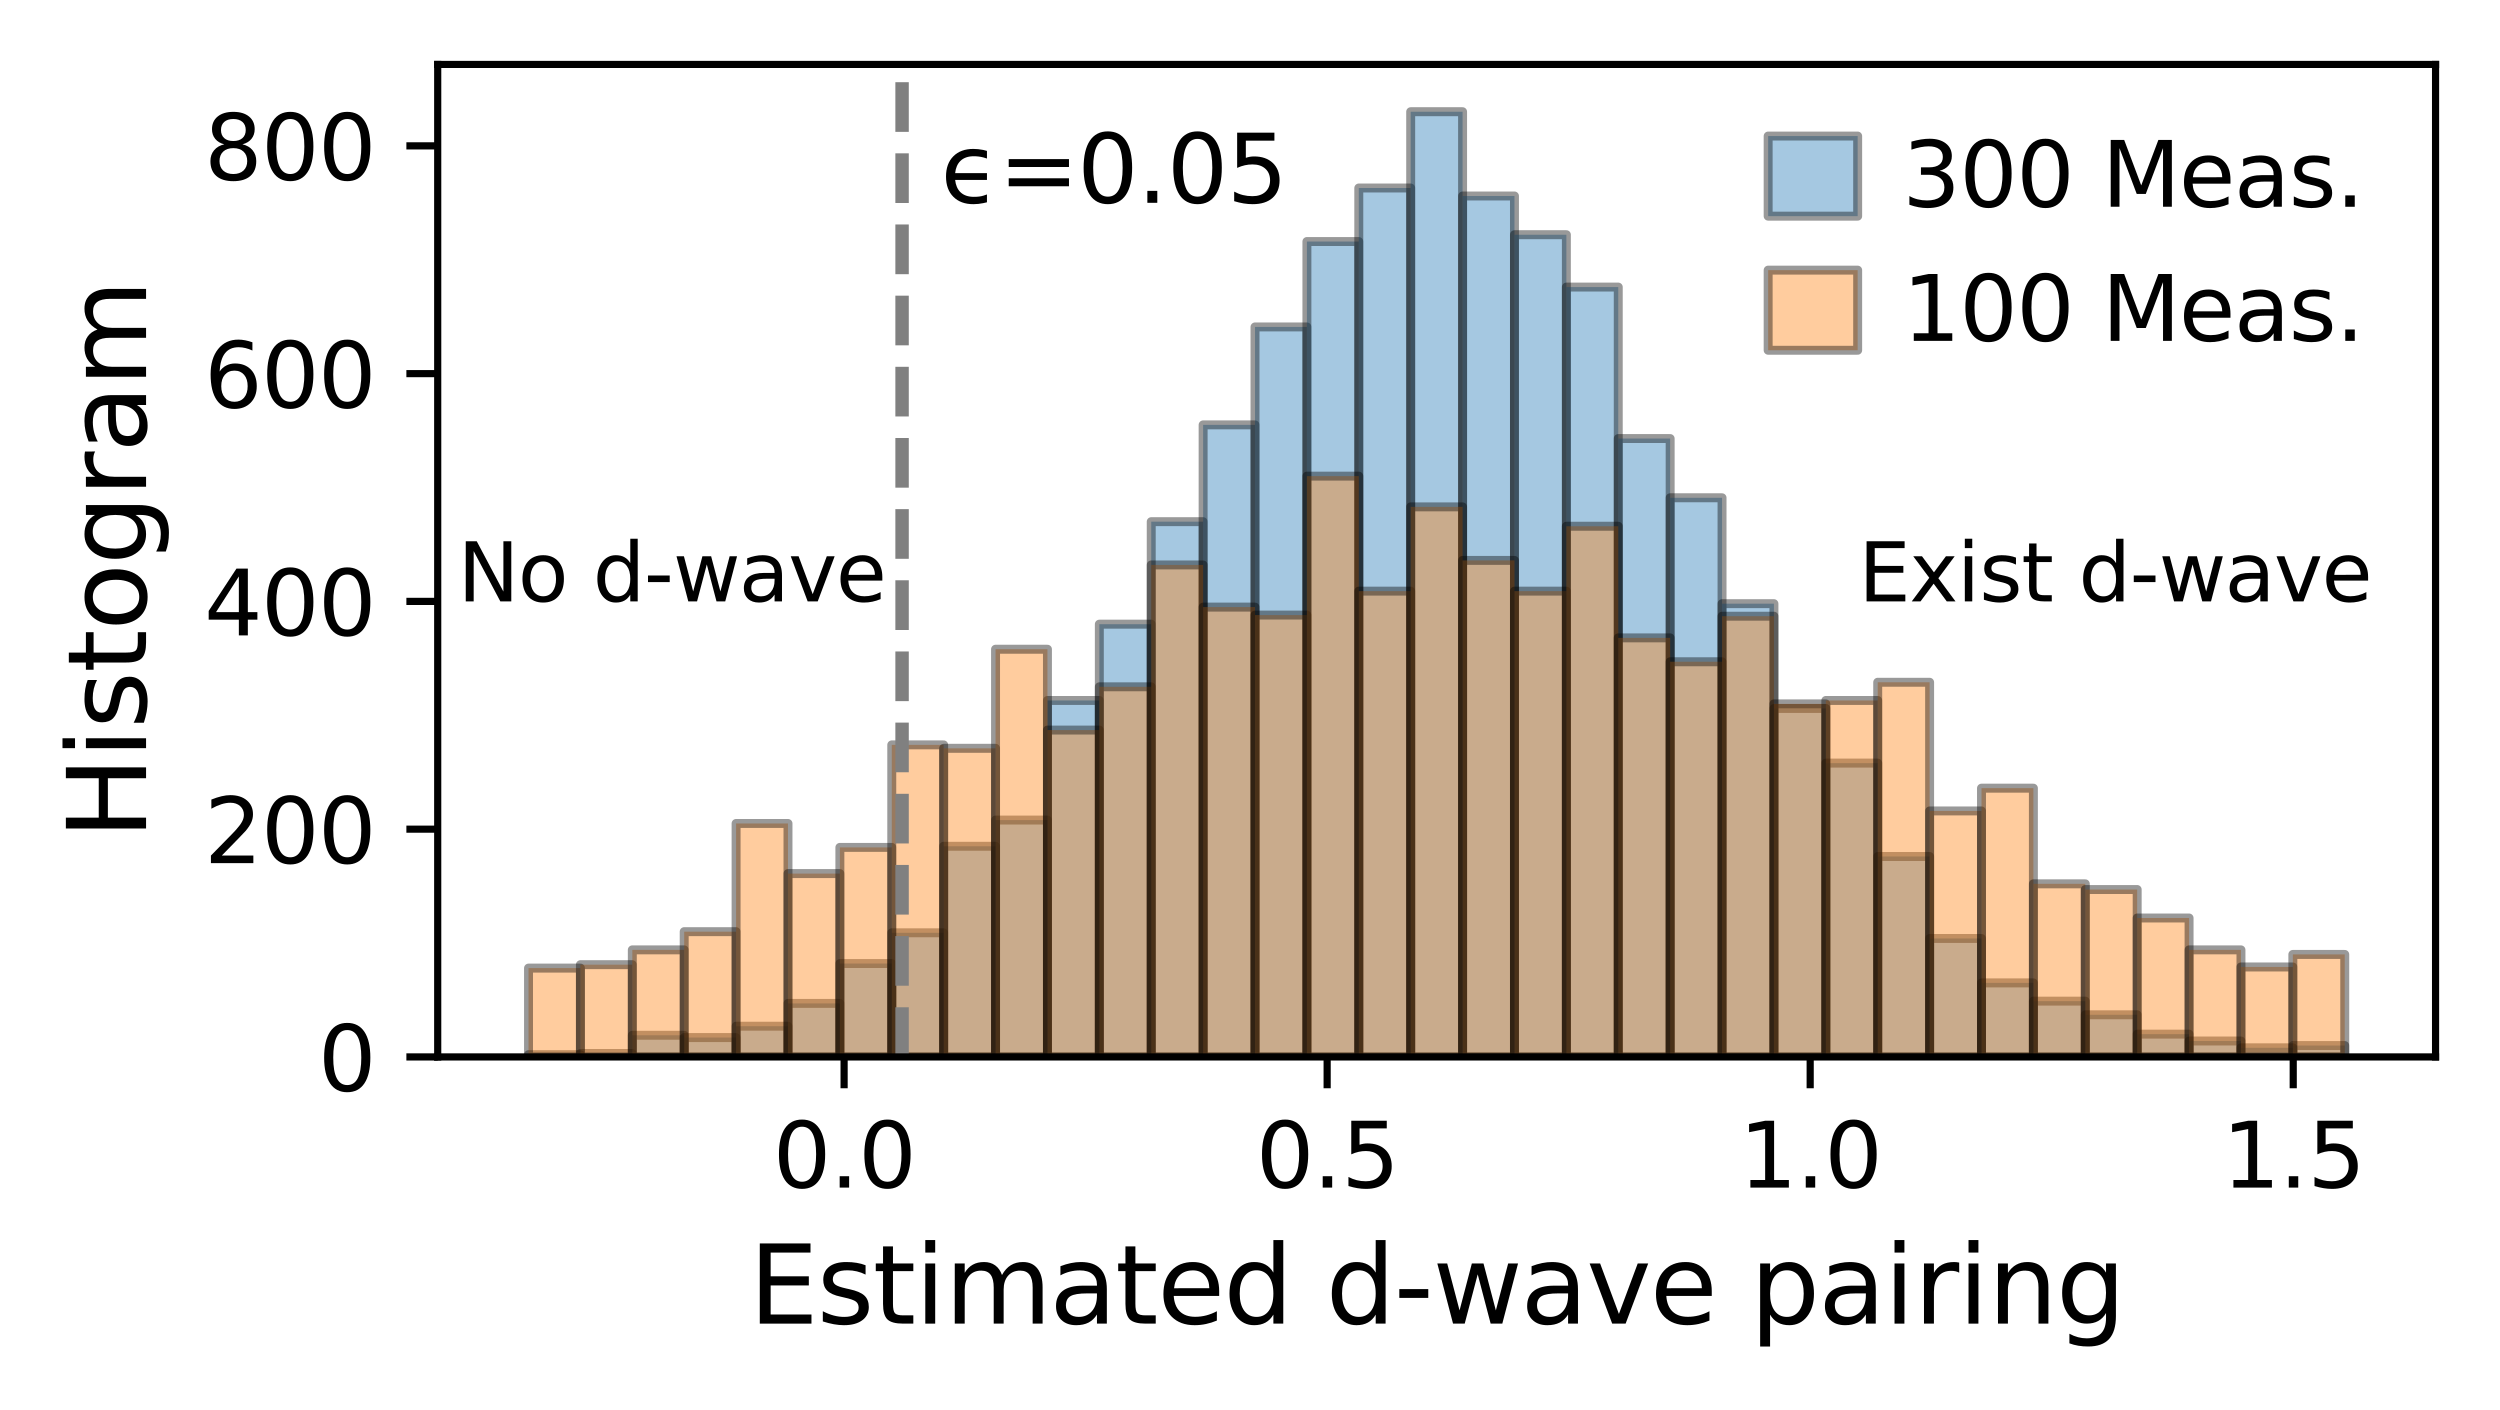 <?xml version="1.0" encoding="utf-8" standalone="no"?>
<!DOCTYPE svg PUBLIC "-//W3C//DTD SVG 1.1//EN"
  "http://www.w3.org/Graphics/SVG/1.1/DTD/svg11.dtd">
<svg xmlns:xlink="http://www.w3.org/1999/xlink" width="279.301pt" height="157.572pt" viewBox="0 0 279.301 157.572" xmlns="http://www.w3.org/2000/svg" version="1.1">
 <defs>
  <style type="text/css">*{stroke-linejoin: round; stroke-linecap: butt}</style>
 </defs>
 <g id="figure_1">
  <g id="patch_1">
   <path d="M 0 157.572 
L 279.301 157.572 
L 279.301 0 
L 0 0 
z
" style="fill: #ffffff"/>
  </g>
  <g id="axes_1">
   <g id="patch_2">
    <path d="M 48.901 118.08 
L 272.101 118.08 
L 272.101 7.2 
L 48.901 7.2 
z
" style="fill: #ffffff"/>
   </g>
   <g id="patch_3">
    <path d="M 59.047 118.08 
L 64.844 118.08 
L 64.844 117.826 
L 59.047 117.826 
z
" clip-path="url(#p8edaadf2e5)" style="fill: #1f77b4; opacity: 0.4; stroke: #000000; stroke-linejoin: miter"/>
   </g>
   <g id="patch_4">
    <path d="M 64.844 118.08 
L 70.642 118.08 
L 70.642 117.698 
L 64.844 117.698 
z
" clip-path="url(#p8edaadf2e5)" style="fill: #1f77b4; opacity: 0.4; stroke: #000000; stroke-linejoin: miter"/>
   </g>
   <g id="patch_5">
    <path d="M 70.642 118.08 
L 76.439 118.08 
L 76.439 115.663 
L 70.642 115.663 
z
" clip-path="url(#p8edaadf2e5)" style="fill: #1f77b4; opacity: 0.4; stroke: #000000; stroke-linejoin: miter"/>
   </g>
   <g id="patch_6">
    <path d="M 76.439 118.08 
L 82.236 118.08 
L 82.236 115.917 
L 76.439 115.917 
z
" clip-path="url(#p8edaadf2e5)" style="fill: #1f77b4; opacity: 0.4; stroke: #000000; stroke-linejoin: miter"/>
   </g>
   <g id="patch_7">
    <path d="M 82.236 118.08 
L 88.034 118.08 
L 88.034 114.645 
L 82.236 114.645 
z
" clip-path="url(#p8edaadf2e5)" style="fill: #1f77b4; opacity: 0.4; stroke: #000000; stroke-linejoin: miter"/>
   </g>
   <g id="patch_8">
    <path d="M 88.034 118.08 
L 93.831 118.08 
L 93.831 112.1 
L 88.034 112.1 
z
" clip-path="url(#p8edaadf2e5)" style="fill: #1f77b4; opacity: 0.4; stroke: #000000; stroke-linejoin: miter"/>
   </g>
   <g id="patch_9">
    <path d="M 93.831 118.08 
L 99.629 118.08 
L 99.629 107.647 
L 93.831 107.647 
z
" clip-path="url(#p8edaadf2e5)" style="fill: #1f77b4; opacity: 0.4; stroke: #000000; stroke-linejoin: miter"/>
   </g>
   <g id="patch_10">
    <path d="M 99.629 118.08 
L 105.426 118.08 
L 105.426 104.212 
L 99.629 104.212 
z
" clip-path="url(#p8edaadf2e5)" style="fill: #1f77b4; opacity: 0.4; stroke: #000000; stroke-linejoin: miter"/>
   </g>
   <g id="patch_11">
    <path d="M 105.426 118.08 
L 111.223 118.08 
L 111.223 94.543 
L 105.426 94.543 
z
" clip-path="url(#p8edaadf2e5)" style="fill: #1f77b4; opacity: 0.4; stroke: #000000; stroke-linejoin: miter"/>
   </g>
   <g id="patch_12">
    <path d="M 111.223 118.08 
L 117.021 118.08 
L 117.021 91.616 
L 111.223 91.616 
z
" clip-path="url(#p8edaadf2e5)" style="fill: #1f77b4; opacity: 0.4; stroke: #000000; stroke-linejoin: miter"/>
   </g>
   <g id="patch_13">
    <path d="M 117.021 118.08 
L 122.818 118.08 
L 122.818 78.257 
L 117.021 78.257 
z
" clip-path="url(#p8edaadf2e5)" style="fill: #1f77b4; opacity: 0.4; stroke: #000000; stroke-linejoin: miter"/>
   </g>
   <g id="patch_14">
    <path d="M 122.818 118.08 
L 128.616 118.08 
L 128.616 69.733 
L 122.818 69.733 
z
" clip-path="url(#p8edaadf2e5)" style="fill: #1f77b4; opacity: 0.4; stroke: #000000; stroke-linejoin: miter"/>
   </g>
   <g id="patch_15">
    <path d="M 128.616 118.08 
L 134.413 118.08 
L 134.413 58.282 
L 128.616 58.282 
z
" clip-path="url(#p8edaadf2e5)" style="fill: #1f77b4; opacity: 0.4; stroke: #000000; stroke-linejoin: miter"/>
   </g>
   <g id="patch_16">
    <path d="M 134.413 118.08 
L 140.21 118.08 
L 140.21 47.468 
L 134.413 47.468 
z
" clip-path="url(#p8edaadf2e5)" style="fill: #1f77b4; opacity: 0.4; stroke: #000000; stroke-linejoin: miter"/>
   </g>
   <g id="patch_17">
    <path d="M 140.21 118.08 
L 146.008 118.08 
L 146.008 36.526 
L 140.21 36.526 
z
" clip-path="url(#p8edaadf2e5)" style="fill: #1f77b4; opacity: 0.4; stroke: #000000; stroke-linejoin: miter"/>
   </g>
   <g id="patch_18">
    <path d="M 146.008 118.08 
L 151.805 118.08 
L 151.805 26.984 
L 146.008 26.984 
z
" clip-path="url(#p8edaadf2e5)" style="fill: #1f77b4; opacity: 0.4; stroke: #000000; stroke-linejoin: miter"/>
   </g>
   <g id="patch_19">
    <path d="M 151.805 118.08 
L 157.603 118.08 
L 157.603 21.004 
L 151.805 21.004 
z
" clip-path="url(#p8edaadf2e5)" style="fill: #1f77b4; opacity: 0.4; stroke: #000000; stroke-linejoin: miter"/>
   </g>
   <g id="patch_20">
    <path d="M 157.603 118.08 
L 163.4 118.08 
L 163.4 12.48 
L 157.603 12.48 
z
" clip-path="url(#p8edaadf2e5)" style="fill: #1f77b4; opacity: 0.4; stroke: #000000; stroke-linejoin: miter"/>
   </g>
   <g id="patch_21">
    <path d="M 163.4 118.08 
L 169.197 118.08 
L 169.197 21.895 
L 163.4 21.895 
z
" clip-path="url(#p8edaadf2e5)" style="fill: #1f77b4; opacity: 0.4; stroke: #000000; stroke-linejoin: miter"/>
   </g>
   <g id="patch_22">
    <path d="M 169.197 118.08 
L 174.995 118.08 
L 174.995 26.221 
L 169.197 26.221 
z
" clip-path="url(#p8edaadf2e5)" style="fill: #1f77b4; opacity: 0.4; stroke: #000000; stroke-linejoin: miter"/>
   </g>
   <g id="patch_23">
    <path d="M 174.995 118.08 
L 180.792 118.08 
L 180.792 32.073 
L 174.995 32.073 
z
" clip-path="url(#p8edaadf2e5)" style="fill: #1f77b4; opacity: 0.4; stroke: #000000; stroke-linejoin: miter"/>
   </g>
   <g id="patch_24">
    <path d="M 180.792 118.08 
L 186.59 118.08 
L 186.59 48.995 
L 180.792 48.995 
z
" clip-path="url(#p8edaadf2e5)" style="fill: #1f77b4; opacity: 0.4; stroke: #000000; stroke-linejoin: miter"/>
   </g>
   <g id="patch_25">
    <path d="M 186.59 118.08 
L 192.387 118.08 
L 192.387 55.611 
L 186.59 55.611 
z
" clip-path="url(#p8edaadf2e5)" style="fill: #1f77b4; opacity: 0.4; stroke: #000000; stroke-linejoin: miter"/>
   </g>
   <g id="patch_26">
    <path d="M 192.387 118.08 
L 198.184 118.08 
L 198.184 67.443 
L 192.387 67.443 
z
" clip-path="url(#p8edaadf2e5)" style="fill: #1f77b4; opacity: 0.4; stroke: #000000; stroke-linejoin: miter"/>
   </g>
   <g id="patch_27">
    <path d="M 198.184 118.08 
L 203.982 118.08 
L 203.982 79.148 
L 198.184 79.148 
z
" clip-path="url(#p8edaadf2e5)" style="fill: #1f77b4; opacity: 0.4; stroke: #000000; stroke-linejoin: miter"/>
   </g>
   <g id="patch_28">
    <path d="M 203.982 118.08 
L 209.779 118.08 
L 209.779 85.255 
L 203.982 85.255 
z
" clip-path="url(#p8edaadf2e5)" style="fill: #1f77b4; opacity: 0.4; stroke: #000000; stroke-linejoin: miter"/>
   </g>
   <g id="patch_29">
    <path d="M 209.779 118.08 
L 215.577 118.08 
L 215.577 95.688 
L 209.779 95.688 
z
" clip-path="url(#p8edaadf2e5)" style="fill: #1f77b4; opacity: 0.4; stroke: #000000; stroke-linejoin: miter"/>
   </g>
   <g id="patch_30">
    <path d="M 215.577 118.08 
L 221.374 118.08 
L 221.374 104.848 
L 215.577 104.848 
z
" clip-path="url(#p8edaadf2e5)" style="fill: #1f77b4; opacity: 0.4; stroke: #000000; stroke-linejoin: miter"/>
   </g>
   <g id="patch_31">
    <path d="M 221.374 118.08 
L 227.171 118.08 
L 227.171 109.81 
L 221.374 109.81 
z
" clip-path="url(#p8edaadf2e5)" style="fill: #1f77b4; opacity: 0.4; stroke: #000000; stroke-linejoin: miter"/>
   </g>
   <g id="patch_32">
    <path d="M 227.171 118.08 
L 232.969 118.08 
L 232.969 111.846 
L 227.171 111.846 
z
" clip-path="url(#p8edaadf2e5)" style="fill: #1f77b4; opacity: 0.4; stroke: #000000; stroke-linejoin: miter"/>
   </g>
   <g id="patch_33">
    <path d="M 232.969 118.08 
L 238.766 118.08 
L 238.766 113.373 
L 232.969 113.373 
z
" clip-path="url(#p8edaadf2e5)" style="fill: #1f77b4; opacity: 0.4; stroke: #000000; stroke-linejoin: miter"/>
   </g>
   <g id="patch_34">
    <path d="M 238.766 118.08 
L 244.564 118.08 
L 244.564 115.535 
L 238.766 115.535 
z
" clip-path="url(#p8edaadf2e5)" style="fill: #1f77b4; opacity: 0.4; stroke: #000000; stroke-linejoin: miter"/>
   </g>
   <g id="patch_35">
    <path d="M 244.564 118.08 
L 250.361 118.08 
L 250.361 116.299 
L 244.564 116.299 
z
" clip-path="url(#p8edaadf2e5)" style="fill: #1f77b4; opacity: 0.4; stroke: #000000; stroke-linejoin: miter"/>
   </g>
   <g id="patch_36">
    <path d="M 250.361 118.08 
L 256.158 118.08 
L 256.158 117.062 
L 250.361 117.062 
z
" clip-path="url(#p8edaadf2e5)" style="fill: #1f77b4; opacity: 0.4; stroke: #000000; stroke-linejoin: miter"/>
   </g>
   <g id="patch_37">
    <path d="M 256.158 118.08 
L 261.956 118.08 
L 261.956 116.808 
L 256.158 116.808 
z
" clip-path="url(#p8edaadf2e5)" style="fill: #1f77b4; opacity: 0.4; stroke: #000000; stroke-linejoin: miter"/>
   </g>
   <g id="patch_38">
    <path d="M 59.047 118.08 
L 64.844 118.08 
L 64.844 108.156 
L 59.047 108.156 
z
" clip-path="url(#p8edaadf2e5)" style="fill: #ff7f0e; opacity: 0.4; stroke: #000000; stroke-linejoin: miter"/>
   </g>
   <g id="patch_39">
    <path d="M 64.844 118.08 
L 70.642 118.08 
L 70.642 107.774 
L 64.844 107.774 
z
" clip-path="url(#p8edaadf2e5)" style="fill: #ff7f0e; opacity: 0.4; stroke: #000000; stroke-linejoin: miter"/>
   </g>
   <g id="patch_40">
    <path d="M 70.642 118.08 
L 76.439 118.08 
L 76.439 106.12 
L 70.642 106.12 
z
" clip-path="url(#p8edaadf2e5)" style="fill: #ff7f0e; opacity: 0.4; stroke: #000000; stroke-linejoin: miter"/>
   </g>
   <g id="patch_41">
    <path d="M 76.439 118.08 
L 82.236 118.08 
L 82.236 104.085 
L 76.439 104.085 
z
" clip-path="url(#p8edaadf2e5)" style="fill: #ff7f0e; opacity: 0.4; stroke: #000000; stroke-linejoin: miter"/>
   </g>
   <g id="patch_42">
    <path d="M 82.236 118.08 
L 88.034 118.08 
L 88.034 91.998 
L 82.236 91.998 
z
" clip-path="url(#p8edaadf2e5)" style="fill: #ff7f0e; opacity: 0.4; stroke: #000000; stroke-linejoin: miter"/>
   </g>
   <g id="patch_43">
    <path d="M 88.034 118.08 
L 93.831 118.08 
L 93.831 97.596 
L 88.034 97.596 
z
" clip-path="url(#p8edaadf2e5)" style="fill: #ff7f0e; opacity: 0.4; stroke: #000000; stroke-linejoin: miter"/>
   </g>
   <g id="patch_44">
    <path d="M 93.831 118.08 
L 99.629 118.08 
L 99.629 94.67 
L 93.831 94.67 
z
" clip-path="url(#p8edaadf2e5)" style="fill: #ff7f0e; opacity: 0.4; stroke: #000000; stroke-linejoin: miter"/>
   </g>
   <g id="patch_45">
    <path d="M 99.629 118.08 
L 105.426 118.08 
L 105.426 83.219 
L 99.629 83.219 
z
" clip-path="url(#p8edaadf2e5)" style="fill: #ff7f0e; opacity: 0.4; stroke: #000000; stroke-linejoin: miter"/>
   </g>
   <g id="patch_46">
    <path d="M 105.426 118.08 
L 111.223 118.08 
L 111.223 83.601 
L 105.426 83.601 
z
" clip-path="url(#p8edaadf2e5)" style="fill: #ff7f0e; opacity: 0.4; stroke: #000000; stroke-linejoin: miter"/>
   </g>
   <g id="patch_47">
    <path d="M 111.223 118.08 
L 117.021 118.08 
L 117.021 72.532 
L 111.223 72.532 
z
" clip-path="url(#p8edaadf2e5)" style="fill: #ff7f0e; opacity: 0.4; stroke: #000000; stroke-linejoin: miter"/>
   </g>
   <g id="patch_48">
    <path d="M 117.021 118.08 
L 122.818 118.08 
L 122.818 81.565 
L 117.021 81.565 
z
" clip-path="url(#p8edaadf2e5)" style="fill: #ff7f0e; opacity: 0.4; stroke: #000000; stroke-linejoin: miter"/>
   </g>
   <g id="patch_49">
    <path d="M 122.818 118.08 
L 128.616 118.08 
L 128.616 76.731 
L 122.818 76.731 
z
" clip-path="url(#p8edaadf2e5)" style="fill: #ff7f0e; opacity: 0.4; stroke: #000000; stroke-linejoin: miter"/>
   </g>
   <g id="patch_50">
    <path d="M 128.616 118.08 
L 134.413 118.08 
L 134.413 63.117 
L 128.616 63.117 
z
" clip-path="url(#p8edaadf2e5)" style="fill: #ff7f0e; opacity: 0.4; stroke: #000000; stroke-linejoin: miter"/>
   </g>
   <g id="patch_51">
    <path d="M 134.413 118.08 
L 140.21 118.08 
L 140.21 67.825 
L 134.413 67.825 
z
" clip-path="url(#p8edaadf2e5)" style="fill: #ff7f0e; opacity: 0.4; stroke: #000000; stroke-linejoin: miter"/>
   </g>
   <g id="patch_52">
    <path d="M 140.21 118.08 
L 146.008 118.08 
L 146.008 68.715 
L 140.21 68.715 
z
" clip-path="url(#p8edaadf2e5)" style="fill: #ff7f0e; opacity: 0.4; stroke: #000000; stroke-linejoin: miter"/>
   </g>
   <g id="patch_53">
    <path d="M 146.008 118.08 
L 151.805 118.08 
L 151.805 53.193 
L 146.008 53.193 
z
" clip-path="url(#p8edaadf2e5)" style="fill: #ff7f0e; opacity: 0.4; stroke: #000000; stroke-linejoin: miter"/>
   </g>
   <g id="patch_54">
    <path d="M 151.805 118.08 
L 157.603 118.08 
L 157.603 66.043 
L 151.805 66.043 
z
" clip-path="url(#p8edaadf2e5)" style="fill: #ff7f0e; opacity: 0.4; stroke: #000000; stroke-linejoin: miter"/>
   </g>
   <g id="patch_55">
    <path d="M 157.603 118.08 
L 163.4 118.08 
L 163.4 56.628 
L 157.603 56.628 
z
" clip-path="url(#p8edaadf2e5)" style="fill: #ff7f0e; opacity: 0.4; stroke: #000000; stroke-linejoin: miter"/>
   </g>
   <g id="patch_56">
    <path d="M 163.4 118.08 
L 169.197 118.08 
L 169.197 62.608 
L 163.4 62.608 
z
" clip-path="url(#p8edaadf2e5)" style="fill: #ff7f0e; opacity: 0.4; stroke: #000000; stroke-linejoin: miter"/>
   </g>
   <g id="patch_57">
    <path d="M 169.197 118.08 
L 174.995 118.08 
L 174.995 66.043 
L 169.197 66.043 
z
" clip-path="url(#p8edaadf2e5)" style="fill: #ff7f0e; opacity: 0.4; stroke: #000000; stroke-linejoin: miter"/>
   </g>
   <g id="patch_58">
    <path d="M 174.995 118.08 
L 180.792 118.08 
L 180.792 58.791 
L 174.995 58.791 
z
" clip-path="url(#p8edaadf2e5)" style="fill: #ff7f0e; opacity: 0.4; stroke: #000000; stroke-linejoin: miter"/>
   </g>
   <g id="patch_59">
    <path d="M 180.792 118.08 
L 186.59 118.08 
L 186.59 71.26 
L 180.792 71.26 
z
" clip-path="url(#p8edaadf2e5)" style="fill: #ff7f0e; opacity: 0.4; stroke: #000000; stroke-linejoin: miter"/>
   </g>
   <g id="patch_60">
    <path d="M 186.59 118.08 
L 192.387 118.08 
L 192.387 73.932 
L 186.59 73.932 
z
" clip-path="url(#p8edaadf2e5)" style="fill: #ff7f0e; opacity: 0.4; stroke: #000000; stroke-linejoin: miter"/>
   </g>
   <g id="patch_61">
    <path d="M 192.387 118.08 
L 198.184 118.08 
L 198.184 68.842 
L 192.387 68.842 
z
" clip-path="url(#p8edaadf2e5)" style="fill: #ff7f0e; opacity: 0.4; stroke: #000000; stroke-linejoin: miter"/>
   </g>
   <g id="patch_62">
    <path d="M 198.184 118.08 
L 203.982 118.08 
L 203.982 78.639 
L 198.184 78.639 
z
" clip-path="url(#p8edaadf2e5)" style="fill: #ff7f0e; opacity: 0.4; stroke: #000000; stroke-linejoin: miter"/>
   </g>
   <g id="patch_63">
    <path d="M 203.982 118.08 
L 209.779 118.08 
L 209.779 78.257 
L 203.982 78.257 
z
" clip-path="url(#p8edaadf2e5)" style="fill: #ff7f0e; opacity: 0.4; stroke: #000000; stroke-linejoin: miter"/>
   </g>
   <g id="patch_64">
    <path d="M 209.779 118.08 
L 215.577 118.08 
L 215.577 76.222 
L 209.779 76.222 
z
" clip-path="url(#p8edaadf2e5)" style="fill: #ff7f0e; opacity: 0.4; stroke: #000000; stroke-linejoin: miter"/>
   </g>
   <g id="patch_65">
    <path d="M 215.577 118.08 
L 221.374 118.08 
L 221.374 90.599 
L 215.577 90.599 
z
" clip-path="url(#p8edaadf2e5)" style="fill: #ff7f0e; opacity: 0.4; stroke: #000000; stroke-linejoin: miter"/>
   </g>
   <g id="patch_66">
    <path d="M 221.374 118.08 
L 227.171 118.08 
L 227.171 88.054 
L 221.374 88.054 
z
" clip-path="url(#p8edaadf2e5)" style="fill: #ff7f0e; opacity: 0.4; stroke: #000000; stroke-linejoin: miter"/>
   </g>
   <g id="patch_67">
    <path d="M 227.171 118.08 
L 232.969 118.08 
L 232.969 98.741 
L 227.171 98.741 
z
" clip-path="url(#p8edaadf2e5)" style="fill: #ff7f0e; opacity: 0.4; stroke: #000000; stroke-linejoin: miter"/>
   </g>
   <g id="patch_68">
    <path d="M 232.969 118.08 
L 238.766 118.08 
L 238.766 99.377 
L 232.969 99.377 
z
" clip-path="url(#p8edaadf2e5)" style="fill: #ff7f0e; opacity: 0.4; stroke: #000000; stroke-linejoin: miter"/>
   </g>
   <g id="patch_69">
    <path d="M 238.766 118.08 
L 244.564 118.08 
L 244.564 102.558 
L 238.766 102.558 
z
" clip-path="url(#p8edaadf2e5)" style="fill: #ff7f0e; opacity: 0.4; stroke: #000000; stroke-linejoin: miter"/>
   </g>
   <g id="patch_70">
    <path d="M 244.564 118.08 
L 250.361 118.08 
L 250.361 106.12 
L 244.564 106.12 
z
" clip-path="url(#p8edaadf2e5)" style="fill: #ff7f0e; opacity: 0.4; stroke: #000000; stroke-linejoin: miter"/>
   </g>
   <g id="patch_71">
    <path d="M 250.361 118.08 
L 256.158 118.08 
L 256.158 108.029 
L 250.361 108.029 
z
" clip-path="url(#p8edaadf2e5)" style="fill: #ff7f0e; opacity: 0.4; stroke: #000000; stroke-linejoin: miter"/>
   </g>
   <g id="patch_72">
    <path d="M 256.158 118.08 
L 261.956 118.08 
L 261.956 106.629 
L 256.158 106.629 
z
" clip-path="url(#p8edaadf2e5)" style="fill: #ff7f0e; opacity: 0.4; stroke: #000000; stroke-linejoin: miter"/>
   </g>
   <g id="matplotlib.axis_1">
    <g id="xtick_1">
     <g id="line2d_1">
      <defs>
       <path id="me337d79bcf" d="M 0 0 
L 0 3.5 
" style="stroke: #000000; stroke-width: 0.8"/>
      </defs>
      <g>
       <use xlink:href="#me337d79bcf" x="94.304" y="118.08" style="stroke: #000000; stroke-width: 0.8"/>
      </g>
     </g>
     <g id="text_1">
      <!-- 0.0 -->
      <g transform="translate(86.352 132.678) scale(0.1 -0.1)">
       <defs>
        <path id="DejaVuSans-30" d="M 2034 4250 
Q 1547 4250 1301 3770 
Q 1056 3291 1056 2328 
Q 1056 1369 1301 889 
Q 1547 409 2034 409 
Q 2525 409 2770 889 
Q 3016 1369 3016 2328 
Q 3016 3291 2770 3770 
Q 2525 4250 2034 4250 
z
M 2034 4750 
Q 2819 4750 3233 4129 
Q 3647 3509 3647 2328 
Q 3647 1150 3233 529 
Q 2819 -91 2034 -91 
Q 1250 -91 836 529 
Q 422 1150 422 2328 
Q 422 3509 836 4129 
Q 1250 4750 2034 4750 
z
" transform="scale(0.016)"/>
        <path id="DejaVuSans-2e" d="M 684 794 
L 1344 794 
L 1344 0 
L 684 0 
L 684 794 
z
" transform="scale(0.016)"/>
       </defs>
       <use xlink:href="#DejaVuSans-30"/>
       <use xlink:href="#DejaVuSans-2e" x="63.623"/>
       <use xlink:href="#DejaVuSans-30" x="95.41"/>
      </g>
     </g>
    </g>
    <g id="xtick_2">
     <g id="line2d_2">
      <g>
       <use xlink:href="#me337d79bcf" x="148.269" y="118.08" style="stroke: #000000; stroke-width: 0.8"/>
      </g>
     </g>
     <g id="text_2">
      <!-- 0.5 -->
      <g transform="translate(140.318 132.678) scale(0.1 -0.1)">
       <defs>
        <path id="DejaVuSans-35" d="M 691 4666 
L 3169 4666 
L 3169 4134 
L 1269 4134 
L 1269 2991 
Q 1406 3038 1543 3061 
Q 1681 3084 1819 3084 
Q 2600 3084 3056 2656 
Q 3513 2228 3513 1497 
Q 3513 744 3044 326 
Q 2575 -91 1722 -91 
Q 1428 -91 1123 -41 
Q 819 9 494 109 
L 494 744 
Q 775 591 1075 516 
Q 1375 441 1709 441 
Q 2250 441 2565 725 
Q 2881 1009 2881 1497 
Q 2881 1984 2565 2268 
Q 2250 2553 1709 2553 
Q 1456 2553 1204 2497 
Q 953 2441 691 2322 
L 691 4666 
z
" transform="scale(0.016)"/>
       </defs>
       <use xlink:href="#DejaVuSans-30"/>
       <use xlink:href="#DejaVuSans-2e" x="63.623"/>
       <use xlink:href="#DejaVuSans-35" x="95.41"/>
      </g>
     </g>
    </g>
    <g id="xtick_3">
     <g id="line2d_3">
      <g>
       <use xlink:href="#me337d79bcf" x="202.234" y="118.08" style="stroke: #000000; stroke-width: 0.8"/>
      </g>
     </g>
     <g id="text_3">
      <!-- 1.0 -->
      <g transform="translate(194.283 132.678) scale(0.1 -0.1)">
       <defs>
        <path id="DejaVuSans-31" d="M 794 531 
L 1825 531 
L 1825 4091 
L 703 3866 
L 703 4441 
L 1819 4666 
L 2450 4666 
L 2450 531 
L 3481 531 
L 3481 0 
L 794 0 
L 794 531 
z
" transform="scale(0.016)"/>
       </defs>
       <use xlink:href="#DejaVuSans-31"/>
       <use xlink:href="#DejaVuSans-2e" x="63.623"/>
       <use xlink:href="#DejaVuSans-30" x="95.41"/>
      </g>
     </g>
    </g>
    <g id="xtick_4">
     <g id="line2d_4">
      <g>
       <use xlink:href="#me337d79bcf" x="256.2" y="118.08" style="stroke: #000000; stroke-width: 0.8"/>
      </g>
     </g>
     <g id="text_4">
      <!-- 1.5 -->
      <g transform="translate(248.248 132.678) scale(0.1 -0.1)">
       <use xlink:href="#DejaVuSans-31"/>
       <use xlink:href="#DejaVuSans-2e" x="63.623"/>
       <use xlink:href="#DejaVuSans-35" x="95.41"/>
      </g>
     </g>
    </g>
    <g id="text_5">
     <!-- Estimated d-wave pairing -->
     <g transform="translate(83.679 147.876) scale(0.12 -0.12)">
      <defs>
       <path id="DejaVuSans-45" d="M 628 4666 
L 3578 4666 
L 3578 4134 
L 1259 4134 
L 1259 2753 
L 3481 2753 
L 3481 2222 
L 1259 2222 
L 1259 531 
L 3634 531 
L 3634 0 
L 628 0 
L 628 4666 
z
" transform="scale(0.016)"/>
       <path id="DejaVuSans-73" d="M 2834 3397 
L 2834 2853 
Q 2591 2978 2328 3040 
Q 2066 3103 1784 3103 
Q 1356 3103 1142 2972 
Q 928 2841 928 2578 
Q 928 2378 1081 2264 
Q 1234 2150 1697 2047 
L 1894 2003 
Q 2506 1872 2764 1633 
Q 3022 1394 3022 966 
Q 3022 478 2636 193 
Q 2250 -91 1575 -91 
Q 1294 -91 989 -36 
Q 684 19 347 128 
L 347 722 
Q 666 556 975 473 
Q 1284 391 1588 391 
Q 1994 391 2212 530 
Q 2431 669 2431 922 
Q 2431 1156 2273 1281 
Q 2116 1406 1581 1522 
L 1381 1569 
Q 847 1681 609 1914 
Q 372 2147 372 2553 
Q 372 3047 722 3315 
Q 1072 3584 1716 3584 
Q 2034 3584 2315 3537 
Q 2597 3491 2834 3397 
z
" transform="scale(0.016)"/>
       <path id="DejaVuSans-74" d="M 1172 4494 
L 1172 3500 
L 2356 3500 
L 2356 3053 
L 1172 3053 
L 1172 1153 
Q 1172 725 1289 603 
Q 1406 481 1766 481 
L 2356 481 
L 2356 0 
L 1766 0 
Q 1100 0 847 248 
Q 594 497 594 1153 
L 594 3053 
L 172 3053 
L 172 3500 
L 594 3500 
L 594 4494 
L 1172 4494 
z
" transform="scale(0.016)"/>
       <path id="DejaVuSans-69" d="M 603 3500 
L 1178 3500 
L 1178 0 
L 603 0 
L 603 3500 
z
M 603 4863 
L 1178 4863 
L 1178 4134 
L 603 4134 
L 603 4863 
z
" transform="scale(0.016)"/>
       <path id="DejaVuSans-6d" d="M 3328 2828 
Q 3544 3216 3844 3400 
Q 4144 3584 4550 3584 
Q 5097 3584 5394 3201 
Q 5691 2819 5691 2113 
L 5691 0 
L 5113 0 
L 5113 2094 
Q 5113 2597 4934 2840 
Q 4756 3084 4391 3084 
Q 3944 3084 3684 2787 
Q 3425 2491 3425 1978 
L 3425 0 
L 2847 0 
L 2847 2094 
Q 2847 2600 2669 2842 
Q 2491 3084 2119 3084 
Q 1678 3084 1418 2786 
Q 1159 2488 1159 1978 
L 1159 0 
L 581 0 
L 581 3500 
L 1159 3500 
L 1159 2956 
Q 1356 3278 1631 3431 
Q 1906 3584 2284 3584 
Q 2666 3584 2933 3390 
Q 3200 3197 3328 2828 
z
" transform="scale(0.016)"/>
       <path id="DejaVuSans-61" d="M 2194 1759 
Q 1497 1759 1228 1600 
Q 959 1441 959 1056 
Q 959 750 1161 570 
Q 1363 391 1709 391 
Q 2188 391 2477 730 
Q 2766 1069 2766 1631 
L 2766 1759 
L 2194 1759 
z
M 3341 1997 
L 3341 0 
L 2766 0 
L 2766 531 
Q 2569 213 2275 61 
Q 1981 -91 1556 -91 
Q 1019 -91 701 211 
Q 384 513 384 1019 
Q 384 1609 779 1909 
Q 1175 2209 1959 2209 
L 2766 2209 
L 2766 2266 
Q 2766 2663 2505 2880 
Q 2244 3097 1772 3097 
Q 1472 3097 1187 3025 
Q 903 2953 641 2809 
L 641 3341 
Q 956 3463 1253 3523 
Q 1550 3584 1831 3584 
Q 2591 3584 2966 3190 
Q 3341 2797 3341 1997 
z
" transform="scale(0.016)"/>
       <path id="DejaVuSans-65" d="M 3597 1894 
L 3597 1613 
L 953 1613 
Q 991 1019 1311 708 
Q 1631 397 2203 397 
Q 2534 397 2845 478 
Q 3156 559 3463 722 
L 3463 178 
Q 3153 47 2828 -22 
Q 2503 -91 2169 -91 
Q 1331 -91 842 396 
Q 353 884 353 1716 
Q 353 2575 817 3079 
Q 1281 3584 2069 3584 
Q 2775 3584 3186 3129 
Q 3597 2675 3597 1894 
z
M 3022 2063 
Q 3016 2534 2758 2815 
Q 2500 3097 2075 3097 
Q 1594 3097 1305 2825 
Q 1016 2553 972 2059 
L 3022 2063 
z
" transform="scale(0.016)"/>
       <path id="DejaVuSans-64" d="M 2906 2969 
L 2906 4863 
L 3481 4863 
L 3481 0 
L 2906 0 
L 2906 525 
Q 2725 213 2448 61 
Q 2172 -91 1784 -91 
Q 1150 -91 751 415 
Q 353 922 353 1747 
Q 353 2572 751 3078 
Q 1150 3584 1784 3584 
Q 2172 3584 2448 3432 
Q 2725 3281 2906 2969 
z
M 947 1747 
Q 947 1113 1208 752 
Q 1469 391 1925 391 
Q 2381 391 2643 752 
Q 2906 1113 2906 1747 
Q 2906 2381 2643 2742 
Q 2381 3103 1925 3103 
Q 1469 3103 1208 2742 
Q 947 2381 947 1747 
z
" transform="scale(0.016)"/>
       <path id="DejaVuSans-20" transform="scale(0.016)"/>
       <path id="DejaVuSans-2d" d="M 313 2009 
L 1997 2009 
L 1997 1497 
L 313 1497 
L 313 2009 
z
" transform="scale(0.016)"/>
       <path id="DejaVuSans-77" d="M 269 3500 
L 844 3500 
L 1563 769 
L 2278 3500 
L 2956 3500 
L 3675 769 
L 4391 3500 
L 4966 3500 
L 4050 0 
L 3372 0 
L 2619 2869 
L 1863 0 
L 1184 0 
L 269 3500 
z
" transform="scale(0.016)"/>
       <path id="DejaVuSans-76" d="M 191 3500 
L 800 3500 
L 1894 563 
L 2988 3500 
L 3597 3500 
L 2284 0 
L 1503 0 
L 191 3500 
z
" transform="scale(0.016)"/>
       <path id="DejaVuSans-70" d="M 1159 525 
L 1159 -1331 
L 581 -1331 
L 581 3500 
L 1159 3500 
L 1159 2969 
Q 1341 3281 1617 3432 
Q 1894 3584 2278 3584 
Q 2916 3584 3314 3078 
Q 3713 2572 3713 1747 
Q 3713 922 3314 415 
Q 2916 -91 2278 -91 
Q 1894 -91 1617 61 
Q 1341 213 1159 525 
z
M 3116 1747 
Q 3116 2381 2855 2742 
Q 2594 3103 2138 3103 
Q 1681 3103 1420 2742 
Q 1159 2381 1159 1747 
Q 1159 1113 1420 752 
Q 1681 391 2138 391 
Q 2594 391 2855 752 
Q 3116 1113 3116 1747 
z
" transform="scale(0.016)"/>
       <path id="DejaVuSans-72" d="M 2631 2963 
Q 2534 3019 2420 3045 
Q 2306 3072 2169 3072 
Q 1681 3072 1420 2755 
Q 1159 2438 1159 1844 
L 1159 0 
L 581 0 
L 581 3500 
L 1159 3500 
L 1159 2956 
Q 1341 3275 1631 3429 
Q 1922 3584 2338 3584 
Q 2397 3584 2469 3576 
Q 2541 3569 2628 3553 
L 2631 2963 
z
" transform="scale(0.016)"/>
       <path id="DejaVuSans-6e" d="M 3513 2113 
L 3513 0 
L 2938 0 
L 2938 2094 
Q 2938 2591 2744 2837 
Q 2550 3084 2163 3084 
Q 1697 3084 1428 2787 
Q 1159 2491 1159 1978 
L 1159 0 
L 581 0 
L 581 3500 
L 1159 3500 
L 1159 2956 
Q 1366 3272 1645 3428 
Q 1925 3584 2291 3584 
Q 2894 3584 3203 3211 
Q 3513 2838 3513 2113 
z
" transform="scale(0.016)"/>
       <path id="DejaVuSans-67" d="M 2906 1791 
Q 2906 2416 2648 2759 
Q 2391 3103 1925 3103 
Q 1463 3103 1205 2759 
Q 947 2416 947 1791 
Q 947 1169 1205 825 
Q 1463 481 1925 481 
Q 2391 481 2648 825 
Q 2906 1169 2906 1791 
z
M 3481 434 
Q 3481 -459 3084 -895 
Q 2688 -1331 1869 -1331 
Q 1566 -1331 1297 -1286 
Q 1028 -1241 775 -1147 
L 775 -588 
Q 1028 -725 1275 -790 
Q 1522 -856 1778 -856 
Q 2344 -856 2625 -561 
Q 2906 -266 2906 331 
L 2906 616 
Q 2728 306 2450 153 
Q 2172 0 1784 0 
Q 1141 0 747 490 
Q 353 981 353 1791 
Q 353 2603 747 3093 
Q 1141 3584 1784 3584 
Q 2172 3584 2450 3431 
Q 2728 3278 2906 2969 
L 2906 3500 
L 3481 3500 
L 3481 434 
z
" transform="scale(0.016)"/>
      </defs>
      <use xlink:href="#DejaVuSans-45"/>
      <use xlink:href="#DejaVuSans-73" x="63.184"/>
      <use xlink:href="#DejaVuSans-74" x="115.283"/>
      <use xlink:href="#DejaVuSans-69" x="154.492"/>
      <use xlink:href="#DejaVuSans-6d" x="182.275"/>
      <use xlink:href="#DejaVuSans-61" x="279.688"/>
      <use xlink:href="#DejaVuSans-74" x="340.967"/>
      <use xlink:href="#DejaVuSans-65" x="380.176"/>
      <use xlink:href="#DejaVuSans-64" x="441.699"/>
      <use xlink:href="#DejaVuSans-20" x="505.176"/>
      <use xlink:href="#DejaVuSans-64" x="536.963"/>
      <use xlink:href="#DejaVuSans-2d" x="600.439"/>
      <use xlink:href="#DejaVuSans-77" x="636.523"/>
      <use xlink:href="#DejaVuSans-61" x="718.311"/>
      <use xlink:href="#DejaVuSans-76" x="779.59"/>
      <use xlink:href="#DejaVuSans-65" x="838.77"/>
      <use xlink:href="#DejaVuSans-20" x="900.293"/>
      <use xlink:href="#DejaVuSans-70" x="932.08"/>
      <use xlink:href="#DejaVuSans-61" x="995.557"/>
      <use xlink:href="#DejaVuSans-69" x="1056.836"/>
      <use xlink:href="#DejaVuSans-72" x="1084.619"/>
      <use xlink:href="#DejaVuSans-69" x="1125.732"/>
      <use xlink:href="#DejaVuSans-6e" x="1153.516"/>
      <use xlink:href="#DejaVuSans-67" x="1216.895"/>
     </g>
    </g>
   </g>
   <g id="matplotlib.axis_2">
    <g id="ytick_1">
     <g id="line2d_5">
      <defs>
       <path id="m4f87135b53" d="M 0 0 
L -3.5 0 
" style="stroke: #000000; stroke-width: 0.8"/>
      </defs>
      <g>
       <use xlink:href="#m4f87135b53" x="48.901" y="118.08" style="stroke: #000000; stroke-width: 0.8"/>
      </g>
     </g>
     <g id="text_6">
      <!-- 0 -->
      <g transform="translate(35.539 121.879) scale(0.1 -0.1)">
       <use xlink:href="#DejaVuSans-30"/>
      </g>
     </g>
    </g>
    <g id="ytick_2">
     <g id="line2d_6">
      <g>
       <use xlink:href="#m4f87135b53" x="48.901" y="92.634" style="stroke: #000000; stroke-width: 0.8"/>
      </g>
     </g>
     <g id="text_7">
      <!-- 200 -->
      <g transform="translate(22.814 96.433) scale(0.1 -0.1)">
       <defs>
        <path id="DejaVuSans-32" d="M 1228 531 
L 3431 531 
L 3431 0 
L 469 0 
L 469 531 
Q 828 903 1448 1529 
Q 2069 2156 2228 2338 
Q 2531 2678 2651 2914 
Q 2772 3150 2772 3378 
Q 2772 3750 2511 3984 
Q 2250 4219 1831 4219 
Q 1534 4219 1204 4116 
Q 875 4013 500 3803 
L 500 4441 
Q 881 4594 1212 4672 
Q 1544 4750 1819 4750 
Q 2544 4750 2975 4387 
Q 3406 4025 3406 3419 
Q 3406 3131 3298 2873 
Q 3191 2616 2906 2266 
Q 2828 2175 2409 1742 
Q 1991 1309 1228 531 
z
" transform="scale(0.016)"/>
       </defs>
       <use xlink:href="#DejaVuSans-32"/>
       <use xlink:href="#DejaVuSans-30" x="63.623"/>
       <use xlink:href="#DejaVuSans-30" x="127.246"/>
      </g>
     </g>
    </g>
    <g id="ytick_3">
     <g id="line2d_7">
      <g>
       <use xlink:href="#m4f87135b53" x="48.901" y="67.188" style="stroke: #000000; stroke-width: 0.8"/>
      </g>
     </g>
     <g id="text_8">
      <!-- 400 -->
      <g transform="translate(22.814 70.988) scale(0.1 -0.1)">
       <defs>
        <path id="DejaVuSans-34" d="M 2419 4116 
L 825 1625 
L 2419 1625 
L 2419 4116 
z
M 2253 4666 
L 3047 4666 
L 3047 1625 
L 3713 1625 
L 3713 1100 
L 3047 1100 
L 3047 0 
L 2419 0 
L 2419 1100 
L 313 1100 
L 313 1709 
L 2253 4666 
z
" transform="scale(0.016)"/>
       </defs>
       <use xlink:href="#DejaVuSans-34"/>
       <use xlink:href="#DejaVuSans-30" x="63.623"/>
       <use xlink:href="#DejaVuSans-30" x="127.246"/>
      </g>
     </g>
    </g>
    <g id="ytick_4">
     <g id="line2d_8">
      <g>
       <use xlink:href="#m4f87135b53" x="48.901" y="41.743" style="stroke: #000000; stroke-width: 0.8"/>
      </g>
     </g>
     <g id="text_9">
      <!-- 600 -->
      <g transform="translate(22.814 45.542) scale(0.1 -0.1)">
       <defs>
        <path id="DejaVuSans-36" d="M 2113 2584 
Q 1688 2584 1439 2293 
Q 1191 2003 1191 1497 
Q 1191 994 1439 701 
Q 1688 409 2113 409 
Q 2538 409 2786 701 
Q 3034 994 3034 1497 
Q 3034 2003 2786 2293 
Q 2538 2584 2113 2584 
z
M 3366 4563 
L 3366 3988 
Q 3128 4100 2886 4159 
Q 2644 4219 2406 4219 
Q 1781 4219 1451 3797 
Q 1122 3375 1075 2522 
Q 1259 2794 1537 2939 
Q 1816 3084 2150 3084 
Q 2853 3084 3261 2657 
Q 3669 2231 3669 1497 
Q 3669 778 3244 343 
Q 2819 -91 2113 -91 
Q 1303 -91 875 529 
Q 447 1150 447 2328 
Q 447 3434 972 4092 
Q 1497 4750 2381 4750 
Q 2619 4750 2861 4703 
Q 3103 4656 3366 4563 
z
" transform="scale(0.016)"/>
       </defs>
       <use xlink:href="#DejaVuSans-36"/>
       <use xlink:href="#DejaVuSans-30" x="63.623"/>
       <use xlink:href="#DejaVuSans-30" x="127.246"/>
      </g>
     </g>
    </g>
    <g id="ytick_5">
     <g id="line2d_9">
      <g>
       <use xlink:href="#m4f87135b53" x="48.901" y="16.297" style="stroke: #000000; stroke-width: 0.8"/>
      </g>
     </g>
     <g id="text_10">
      <!-- 800 -->
      <g transform="translate(22.814 20.096) scale(0.1 -0.1)">
       <defs>
        <path id="DejaVuSans-38" d="M 2034 2216 
Q 1584 2216 1326 1975 
Q 1069 1734 1069 1313 
Q 1069 891 1326 650 
Q 1584 409 2034 409 
Q 2484 409 2743 651 
Q 3003 894 3003 1313 
Q 3003 1734 2745 1975 
Q 2488 2216 2034 2216 
z
M 1403 2484 
Q 997 2584 770 2862 
Q 544 3141 544 3541 
Q 544 4100 942 4425 
Q 1341 4750 2034 4750 
Q 2731 4750 3128 4425 
Q 3525 4100 3525 3541 
Q 3525 3141 3298 2862 
Q 3072 2584 2669 2484 
Q 3125 2378 3379 2068 
Q 3634 1759 3634 1313 
Q 3634 634 3220 271 
Q 2806 -91 2034 -91 
Q 1263 -91 848 271 
Q 434 634 434 1313 
Q 434 1759 690 2068 
Q 947 2378 1403 2484 
z
M 1172 3481 
Q 1172 3119 1398 2916 
Q 1625 2713 2034 2713 
Q 2441 2713 2670 2916 
Q 2900 3119 2900 3481 
Q 2900 3844 2670 4047 
Q 2441 4250 2034 4250 
Q 1625 4250 1398 4047 
Q 1172 3844 1172 3481 
z
" transform="scale(0.016)"/>
       </defs>
       <use xlink:href="#DejaVuSans-38"/>
       <use xlink:href="#DejaVuSans-30" x="63.623"/>
       <use xlink:href="#DejaVuSans-30" x="127.246"/>
      </g>
     </g>
    </g>
    <g id="text_11">
     <!-- Histogram -->
     <g transform="translate(16.318 93.765) rotate(-90) scale(0.12 -0.12)">
      <defs>
       <path id="DejaVuSans-48" d="M 628 4666 
L 1259 4666 
L 1259 2753 
L 3553 2753 
L 3553 4666 
L 4184 4666 
L 4184 0 
L 3553 0 
L 3553 2222 
L 1259 2222 
L 1259 0 
L 628 0 
L 628 4666 
z
" transform="scale(0.016)"/>
       <path id="DejaVuSans-6f" d="M 1959 3097 
Q 1497 3097 1228 2736 
Q 959 2375 959 1747 
Q 959 1119 1226 758 
Q 1494 397 1959 397 
Q 2419 397 2687 759 
Q 2956 1122 2956 1747 
Q 2956 2369 2687 2733 
Q 2419 3097 1959 3097 
z
M 1959 3584 
Q 2709 3584 3137 3096 
Q 3566 2609 3566 1747 
Q 3566 888 3137 398 
Q 2709 -91 1959 -91 
Q 1206 -91 779 398 
Q 353 888 353 1747 
Q 353 2609 779 3096 
Q 1206 3584 1959 3584 
z
" transform="scale(0.016)"/>
      </defs>
      <use xlink:href="#DejaVuSans-48"/>
      <use xlink:href="#DejaVuSans-69" x="75.195"/>
      <use xlink:href="#DejaVuSans-73" x="102.979"/>
      <use xlink:href="#DejaVuSans-74" x="155.078"/>
      <use xlink:href="#DejaVuSans-6f" x="194.287"/>
      <use xlink:href="#DejaVuSans-67" x="255.469"/>
      <use xlink:href="#DejaVuSans-72" x="318.945"/>
      <use xlink:href="#DejaVuSans-61" x="360.059"/>
      <use xlink:href="#DejaVuSans-6d" x="421.338"/>
     </g>
    </g>
   </g>
   <g id="line2d_10">
    <path d="M 100.78 118.08 
L 100.78 7.2 
" clip-path="url(#p8edaadf2e5)" style="fill: none; stroke-dasharray: 5.55,2.4; stroke-dashoffset: 0; stroke: #808080; stroke-width: 1.5"/>
   </g>
   <g id="patch_73">
    <path d="M 48.901 118.08 
L 48.901 7.2 
" style="fill: none; stroke: #000000; stroke-width: 0.8; stroke-linejoin: miter; stroke-linecap: square"/>
   </g>
   <g id="patch_74">
    <path d="M 272.101 118.08 
L 272.101 7.2 
" style="fill: none; stroke: #000000; stroke-width: 0.8; stroke-linejoin: miter; stroke-linecap: square"/>
   </g>
   <g id="patch_75">
    <path d="M 48.901 118.08 
L 272.101 118.08 
" style="fill: none; stroke: #000000; stroke-width: 0.8; stroke-linejoin: miter; stroke-linecap: square"/>
   </g>
   <g id="patch_76">
    <path d="M 48.901 7.2 
L 272.101 7.2 
" style="fill: none; stroke: #000000; stroke-width: 0.8; stroke-linejoin: miter; stroke-linecap: square"/>
   </g>
   <g id="text_12">
    <!-- ϵ=0.05 -->
    <g transform="translate(105.097 22.658) scale(0.105 -0.105)">
     <defs>
      <path id="DejaVuSans-3f5" d="M 3075 2944 
Q 2959 2984 2844 3016 
Q 2534 3097 2203 3097 
Q 1631 3097 1313 2788 
Q 1016 2500 959 1972 
L 3075 1972 
L 3075 1522 
L 959 1522 
Q 1016 994 1313 706 
Q 1631 397 2203 397 
Q 2603 397 2844 478 
L 3075 556 
L 3075 34 
L 2828 -22 
Q 2503 -91 2169 -91 
Q 1331 -91 844 397 
Q 353 884 353 1746 
Q 353 2609 844 3097 
Q 1331 3584 2169 3584 
Q 2484 3584 2828 3516 
Q 2953 3491 3075 3453 
L 3075 2944 
z
" transform="scale(0.016)"/>
      <path id="DejaVuSans-3d" d="M 678 2906 
L 4684 2906 
L 4684 2381 
L 678 2381 
L 678 2906 
z
M 678 1631 
L 4684 1631 
L 4684 1100 
L 678 1100 
L 678 1631 
z
" transform="scale(0.016)"/>
     </defs>
     <use xlink:href="#DejaVuSans-3f5"/>
     <use xlink:href="#DejaVuSans-3d" x="61.523"/>
     <use xlink:href="#DejaVuSans-30" x="145.312"/>
     <use xlink:href="#DejaVuSans-2e" x="208.936"/>
     <use xlink:href="#DejaVuSans-30" x="240.723"/>
     <use xlink:href="#DejaVuSans-35" x="304.346"/>
    </g>
   </g>
   <g id="text_13">
    <!-- No d-wave -->
    <g transform="translate(51.132 67.188) scale(0.09 -0.09)">
     <defs>
      <path id="DejaVuSans-4e" d="M 628 4666 
L 1478 4666 
L 3547 763 
L 3547 4666 
L 4159 4666 
L 4159 0 
L 3309 0 
L 1241 3903 
L 1241 0 
L 628 0 
L 628 4666 
z
" transform="scale(0.016)"/>
     </defs>
     <use xlink:href="#DejaVuSans-4e"/>
     <use xlink:href="#DejaVuSans-6f" x="74.805"/>
     <use xlink:href="#DejaVuSans-20" x="135.986"/>
     <use xlink:href="#DejaVuSans-64" x="167.773"/>
     <use xlink:href="#DejaVuSans-2d" x="231.25"/>
     <use xlink:href="#DejaVuSans-77" x="267.334"/>
     <use xlink:href="#DejaVuSans-61" x="349.121"/>
     <use xlink:href="#DejaVuSans-76" x="410.4"/>
     <use xlink:href="#DejaVuSans-65" x="469.58"/>
    </g>
   </g>
   <g id="text_14">
    <!-- Exist d-wave -->
    <g transform="translate(207.631 67.188) scale(0.09 -0.09)">
     <defs>
      <path id="DejaVuSans-78" d="M 3513 3500 
L 2247 1797 
L 3578 0 
L 2900 0 
L 1881 1375 
L 863 0 
L 184 0 
L 1544 1831 
L 300 3500 
L 978 3500 
L 1906 2253 
L 2834 3500 
L 3513 3500 
z
" transform="scale(0.016)"/>
     </defs>
     <use xlink:href="#DejaVuSans-45"/>
     <use xlink:href="#DejaVuSans-78" x="63.184"/>
     <use xlink:href="#DejaVuSans-69" x="122.363"/>
     <use xlink:href="#DejaVuSans-73" x="150.146"/>
     <use xlink:href="#DejaVuSans-74" x="202.246"/>
     <use xlink:href="#DejaVuSans-20" x="241.455"/>
     <use xlink:href="#DejaVuSans-64" x="273.242"/>
     <use xlink:href="#DejaVuSans-2d" x="336.719"/>
     <use xlink:href="#DejaVuSans-77" x="372.803"/>
     <use xlink:href="#DejaVuSans-61" x="454.59"/>
     <use xlink:href="#DejaVuSans-76" x="515.869"/>
     <use xlink:href="#DejaVuSans-65" x="575.049"/>
    </g>
   </g>
   <g id="legend_1">
    <g id="patch_77">
     <path d="M 197.539 24.15 
L 207.539 24.15 
L 207.539 15.2 
L 197.539 15.2 
z
" style="fill: #1f77b4; opacity: 0.4; stroke: #000000; stroke-linejoin: miter"/>
    </g>
    <g id="text_15">
     <!-- 300 Meas. -->
     <g transform="translate(212.539 23.1) scale(0.1 -0.1)">
      <defs>
       <path id="DejaVuSans-33" d="M 2597 2516 
Q 3050 2419 3304 2112 
Q 3559 1806 3559 1356 
Q 3559 666 3084 287 
Q 2609 -91 1734 -91 
Q 1441 -91 1130 -33 
Q 819 25 488 141 
L 488 750 
Q 750 597 1062 519 
Q 1375 441 1716 441 
Q 2309 441 2620 675 
Q 2931 909 2931 1356 
Q 2931 1769 2642 2001 
Q 2353 2234 1838 2234 
L 1294 2234 
L 1294 2753 
L 1863 2753 
Q 2328 2753 2575 2939 
Q 2822 3125 2822 3475 
Q 2822 3834 2567 4026 
Q 2313 4219 1838 4219 
Q 1578 4219 1281 4162 
Q 984 4106 628 3988 
L 628 4550 
Q 988 4650 1302 4700 
Q 1616 4750 1894 4750 
Q 2613 4750 3031 4423 
Q 3450 4097 3450 3541 
Q 3450 3153 3228 2886 
Q 3006 2619 2597 2516 
z
" transform="scale(0.016)"/>
       <path id="DejaVuSans-4d" d="M 628 4666 
L 1569 4666 
L 2759 1491 
L 3956 4666 
L 4897 4666 
L 4897 0 
L 4281 0 
L 4281 4097 
L 3078 897 
L 2444 897 
L 1241 4097 
L 1241 0 
L 628 0 
L 628 4666 
z
" transform="scale(0.016)"/>
      </defs>
      <use xlink:href="#DejaVuSans-33"/>
      <use xlink:href="#DejaVuSans-30" x="63.623"/>
      <use xlink:href="#DejaVuSans-30" x="127.246"/>
      <use xlink:href="#DejaVuSans-20" x="190.869"/>
      <use xlink:href="#DejaVuSans-4d" x="222.656"/>
      <use xlink:href="#DejaVuSans-65" x="308.936"/>
      <use xlink:href="#DejaVuSans-61" x="370.459"/>
      <use xlink:href="#DejaVuSans-73" x="431.738"/>
      <use xlink:href="#DejaVuSans-2e" x="483.838"/>
     </g>
    </g>
    <g id="patch_78">
     <path d="M 197.539 39.13 
L 207.539 39.13 
L 207.539 30.18 
L 197.539 30.18 
z
" style="fill: #ff7f0e; opacity: 0.4; stroke: #000000; stroke-linejoin: miter"/>
    </g>
    <g id="text_16">
     <!-- 100 Meas. -->
     <g transform="translate(212.539 38.08) scale(0.1 -0.1)">
      <use xlink:href="#DejaVuSans-31"/>
      <use xlink:href="#DejaVuSans-30" x="63.623"/>
      <use xlink:href="#DejaVuSans-30" x="127.246"/>
      <use xlink:href="#DejaVuSans-20" x="190.869"/>
      <use xlink:href="#DejaVuSans-4d" x="222.656"/>
      <use xlink:href="#DejaVuSans-65" x="308.936"/>
      <use xlink:href="#DejaVuSans-61" x="370.459"/>
      <use xlink:href="#DejaVuSans-73" x="431.738"/>
      <use xlink:href="#DejaVuSans-2e" x="483.838"/>
     </g>
    </g>
   </g>
  </g>
 </g>
 <defs>
  <clipPath id="p8edaadf2e5">
   <rect x="48.901" y="7.2" width="223.2" height="110.88"/>
  </clipPath>
 </defs>
</svg>
